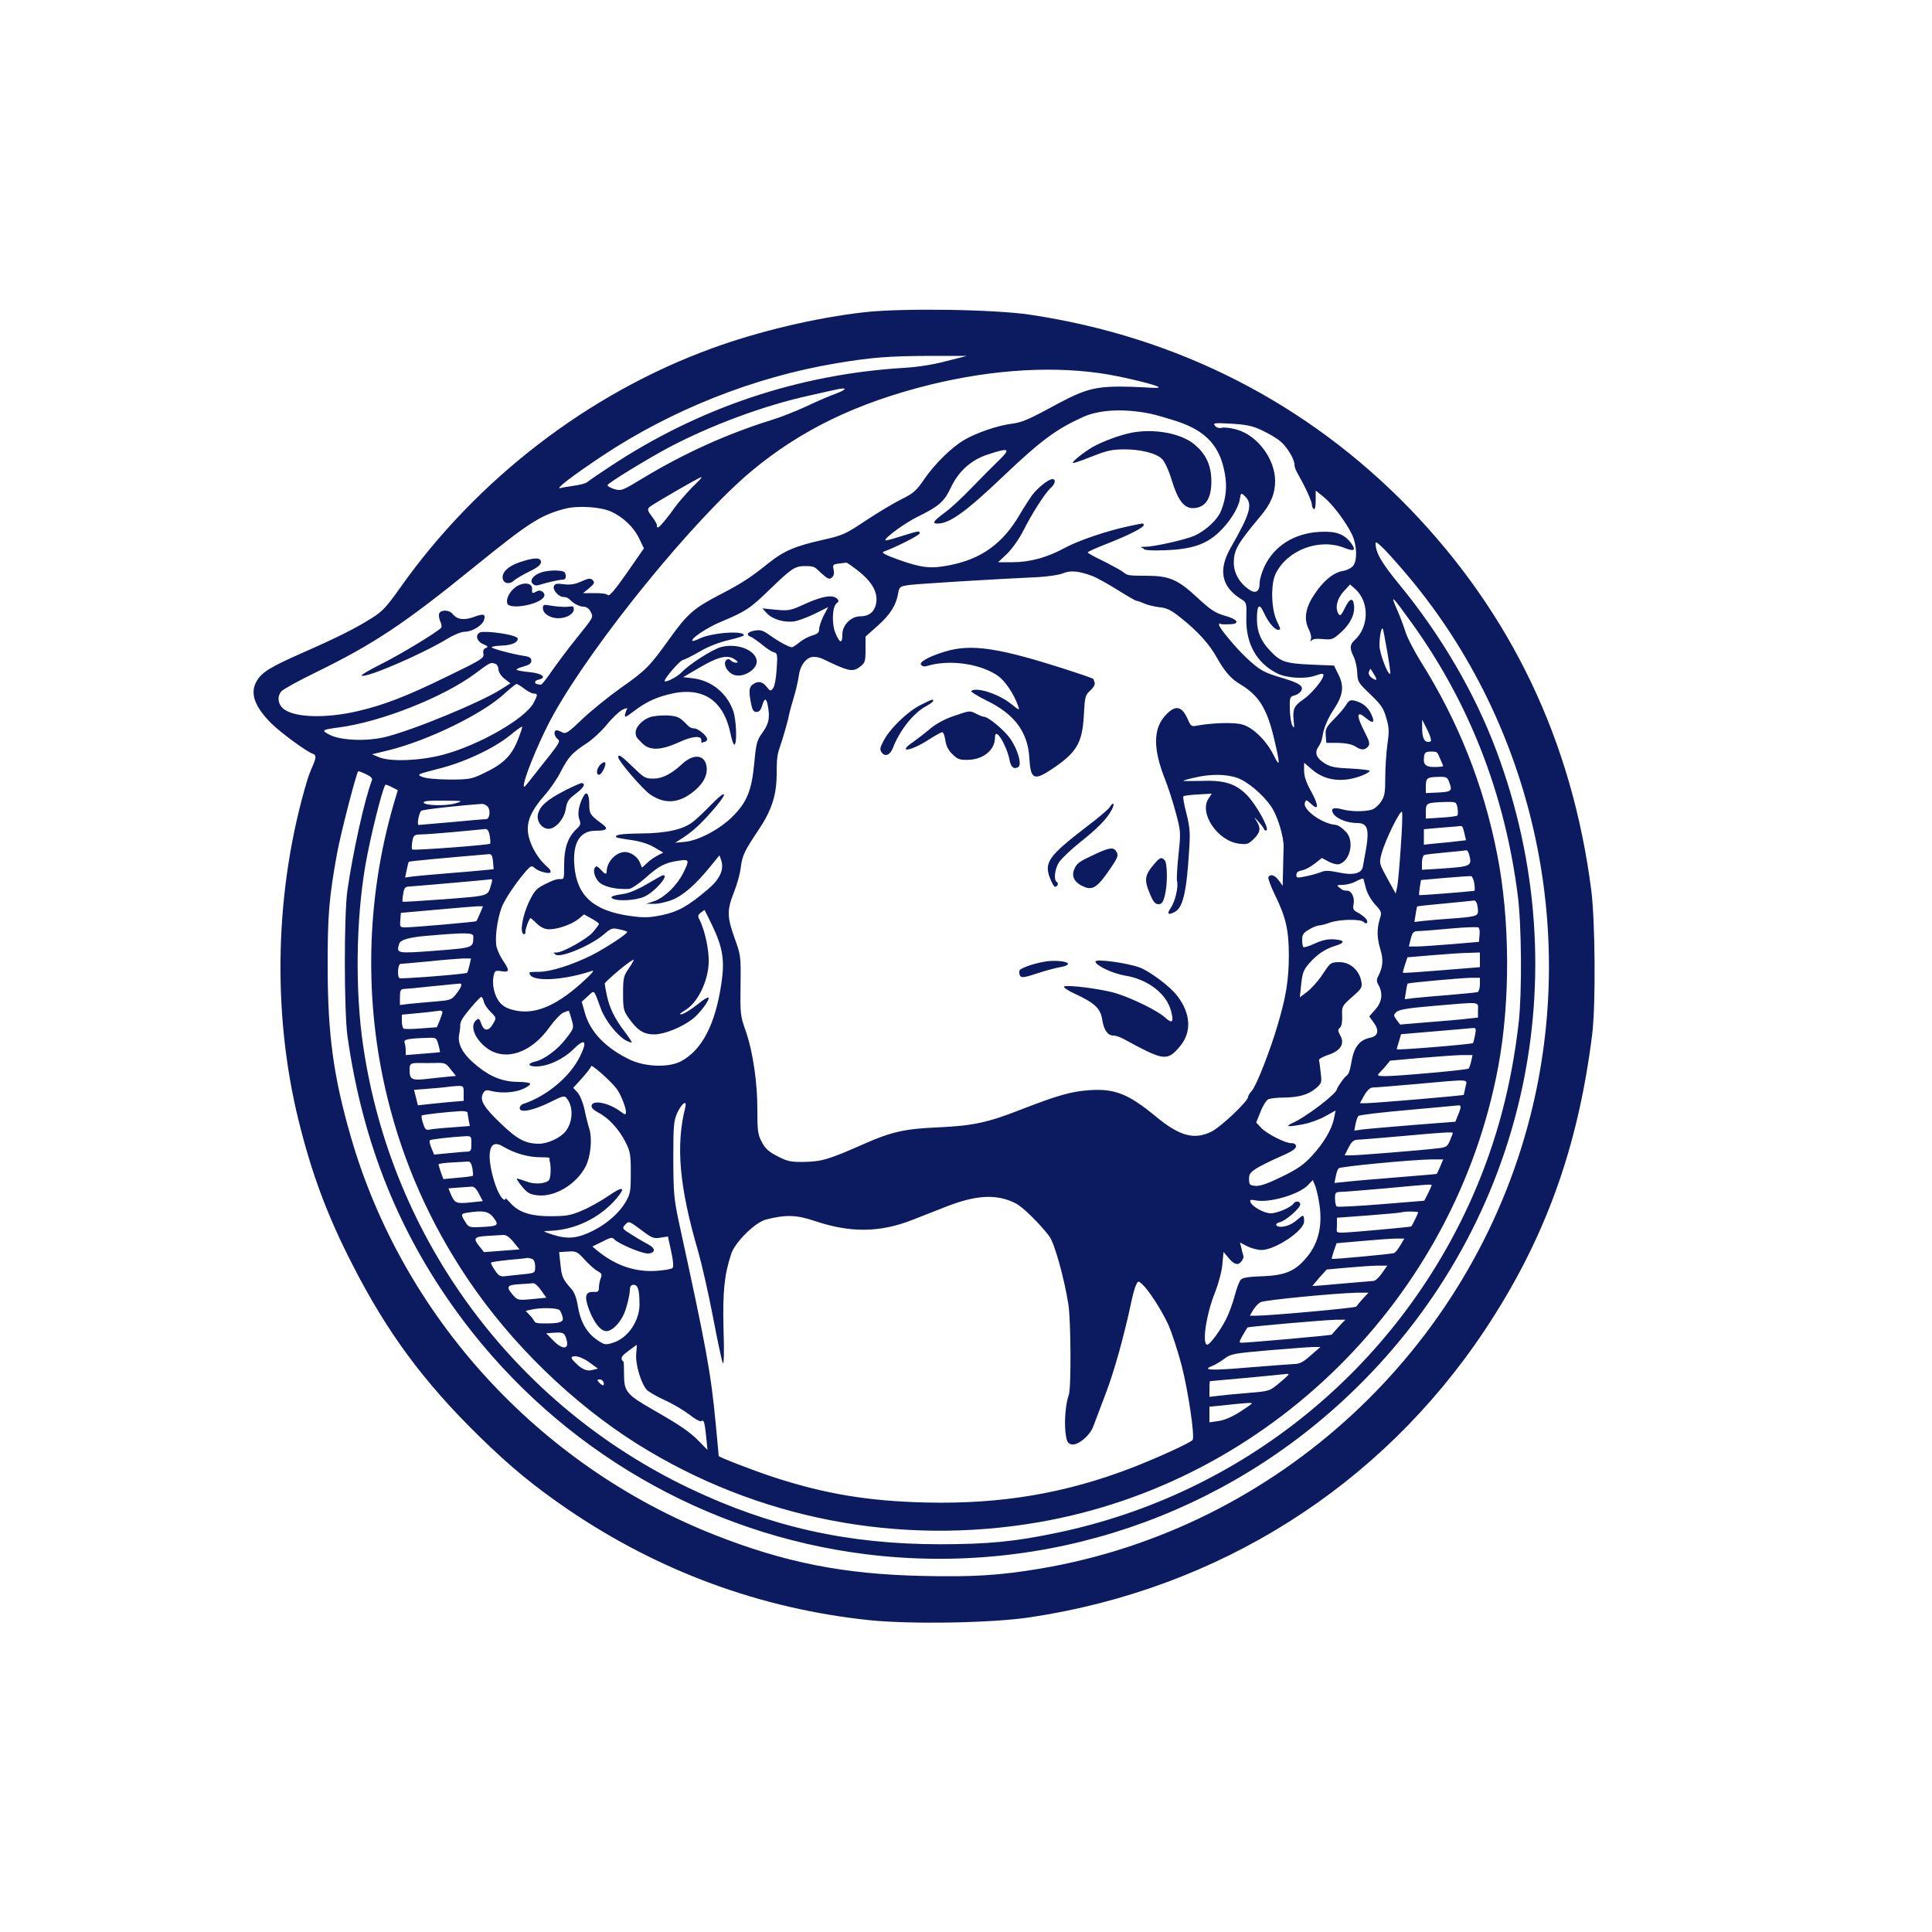 <?xml version="1.0" encoding="UTF-8"?>
<svg id="Layer_1" xmlns="http://www.w3.org/2000/svg" version="1.1" viewBox="0 0 1000 1000">
  <!-- Generator: Adobe Illustrator 29.2.1, SVG Export Plug-In . SVG Version: 2.1.0 Build 116)  -->
  <defs>
    <style>
      .st0 {
        fill: #0c1b60;
      }
    </style>
  </defs>
  <path class="st0" d="M447.5,161.6c-25,2.8-55,9.9-79,18.7-63.8,23.2-121.7,67.7-161.5,124.1-6.8,9.6-9.2,12.2-14.4,15.4-8.1,5.2-17.9,10.1-35.6,17.9-16.8,7.4-21.3,10.1-24,14.6-3.8,6.2-1.5,13.2,7.5,22.2,4.9,4.8,18.2,14.6,21.5,15.7s-.6,5.8-2.9,13.4c-16.8,55.9-18.5,119.6-4.6,176.2,6.8,27.6,14.9,49.4,27.9,74.7,18,35.3,37,60.9,65.7,89,16.4,16,28.2,25.7,45.9,37.8,47,32,99.7,51.4,156,57.3,21.3,2.2,63.5,1.5,83.2-1.5,97.4-14.6,181.4-67.6,235.3-148.6,31-46.6,48.2-93.9,55.6-153,1.9-15,1.6-59-.5-75-10-77.2-41.4-142.9-94.2-197.5-52.7-54.3-119.9-88.7-196.2-100.1-18.4-2.8-66.2-3.5-85.7-1.3ZM489.9,186.9c-6.7,1.8-14.9,3.1-22,3.5-54.5,3.3-106.1,20.6-151.9,50.9-5.8,3.8-11.2,7.5-12,8.2s-3.9,1.5-6.8,1.9-6,.9-7,1.2c-3.6,1.1,5.9-6.2,21.5-16.6,35.8-23.8,78.5-40.8,120.8-47.9,18.3-3.1,27.3-3.8,48.5-3.9h19.5l-10.6,2.7ZM574,193.9c10.1,1.8,24.6,5.4,25.6,6.4s-6.1.1-13.9-.1c-17.7-.5-23,.7-37.7,8.5-16,8.7-19,10-24.9,10.7-6.8.9-17.9,4.7-24,8.3-6.5,3.8-15.3,12.4-20.7,20.3-4,5.9-5.5,7.3-11.8,10.4-3.9,1.9-12.2,6.9-18.4,11-10.8,7.2-11.9,7.7-23,10.2-13.8,3.1-19.6,5.6-27.7,12.1-8.8,7.1-13.8,10.4-25.3,16.3-13.2,6.9-16.5,9.8-25.8,22.8-10.2,14.2-12,16.1-25.4,25.5-6.3,4.5-15.2,11.7-19.7,16-7.1,6.8-8.4,7.7-10.2,6.8-1.1-.6-2.4-1.1-3-1.1-1.7,0-1.3,3.1.5,4.5,1.4,1,1,1.9-3.4,7.6-2.8,3.5-7.2,9.1-9.8,12.4-4.4,5.6-4.6,5.8-4.1,2.8,1.1-5.8,9.4-25.3,15.3-35.7,20.9-37.4,72.7-101,102.4-125.8,25.6-21.3,54.5-35.3,92.5-44.7,33.1-8.1,65.3-9.9,92.5-5.2ZM433,203.6c-3.6,1.3-10.8,4.4-16,6.9-5.2,2.4-13.3,5.6-18,7-22.5,7-44.8,17.1-65.4,29.5-11.7,7.1-11.9,7.2-15.8,6.1-2.1-.7-3.6-1.6-3.3-2.1.9-1.4,20.3-13.3,31.5-19.3,21.7-11.5,49.6-21.9,73.1-27,6.2-1.4,12.3-2.8,13.4-3,6-1.4,6.3-.3.5,1.9ZM595.3,214.1c2.9.6,9.4,2.5,14.6,4.2,14.6,5,21.7,12.9,24.1,27,1.2,6.6.6,12.4-1.9,18.9-1.8,4.7-7.9,10.4-13.9,13.1-4.5,2-20.8,5.7-25.4,5.7s-.8.5-.8,1.1,3.4,1,11.3.7c13.4-.5,20.8-3,27.3-9,5.5-5,10.3-12.6,11.1-17.2.5-3.5.7-3.6,2.4-2,4.5,4.1,3.4,8.6-7.1,26.9-6.6,11.6-4.8,20.2,5.4,26.6,2.8,1.7,2.9,1.9,2.7,9.6-.4,13.3,5.3,23.5,15.9,28.8,4.8,2.5,14.5,3.1,19.8,1.2,3.4-1.2,4.2-1.2,4.2-.2,0,2.2-6.3,9.8-10.5,12.6-4.7,3.2-5.5,5-4.9,10.9.4,3.7.3,4.2-.6,2.7-.7-1.1-1.3-4.9-1.4-8.5-.1-6.2,0-6.6,2.3-7.2,1.3-.3,2.9-1.3,3.5-2.3,1.6-2.5-.7-4.1-9.4-6.7-9.8-2.9-11.7-3.9-18.4-10.1-5.3-4.8-14.6-15.9-14.6-17.4s.6-.5,1.3-.4c.6.1,2.7.1,4.5,0,5.3-.2,3.8-2.6-2.8-4.4-5.1-1.5-7.3-2.9-14.6-9.7-10-9.2-14.2-11-26.5-11s-8.4-.4-14.1-3.5c-3.4-1.9-8.4-4.5-11-5.7-2.6-1.3-4.8-2.6-4.8-2.9s4.4-2.3,9.8-4.4c11-4.3,19.2-8.4,19.2-9.7s-.3-1-8.4.7c-10.7,2.3-25.5,7.3-32.3,11-9.1,5-18.2,7.5-27.1,7.5h-7.6l4.7-4.4c2.6-2.6,6.2-7.6,8.3-11.8,4.5-8.9,11.3-19.6,14.2-22.2,2.4-2.1,2.9-4.6.9-4.6s-7.5,4.4-10.4,8.2c-1.3,1.8-4.3,6.4-6.6,10.3-8.7,14.9-19.8,22.9-36.4,26.1-9.6,1.9-14.5,1.3-26.5-3-7.2-2.6-8.8-3.6-7.3-4.1,6.3-2.3,18.5-8.5,18.5-9.4,0-1.5-.4-1.4-9.4,1.4-4.3,1.4-8.1,2.4-8.3,2.2-.9-1,10-9,16.8-12.3,10.8-5.3,13.6-7.7,17-14.9,4-8.6,10.6-14.5,19.3-17.3,11-3.6,12-3.1,5.6,3.1-3,2.9-9.3,9.2-14,14.1s-10.8,10.6-13.7,12.7c-6.3,4.7-7.1,5.9-4,5.9,6.2,0,14.6-6,34.2-24.7,19.5-18.5,27.2-24.2,41.4-30.6,8.4-3.7,21-4.3,34.4-1.6ZM653.3,222.8c3.4,1.6,7.7,4.1,9.5,5.7,3.3,2.7,7.2,9.2,7.2,11.8s2,5.2,4.5,10,4.5,9.6,4.5,10.7.5,2.2,1,2.5c.6.4,1-1.3,1-4.5v-5.1l4.1,3.3c4.7,3.8,11.9,13.4,14.9,19.9,2.3,5.2,2.6,12.6.5,15.6-.9,1.2-3.1,2.4-5.3,2.8-5.1.8-10.6,5.4-15.3,12.8-4.4,6.8-5.1,12.5-2.3,17.8.8,1.7,1.3,3.8.9,4.7-.4,1.3-.3,1.4.5.6s3.1-.9,5.9-.6c4.6.4,5.1.2,9.5-3.8,4.7-4.3,7.1-9.5,6.4-14-.5-3.9-2.3-3.3-4.7,1.7-1.7,3.6-2.5,4.3-3.2,3.2-2-3.1-1-7.8,2.5-11.7l3.4-3.7,2.8,2.5c7.3,6.7,7,19.6-.5,26.4-2.5,2.3-2.6,4.2-.4,8.6.9,1.9,1.7,5.5,1.8,8.2.2,4.7.5,5.2,6.8,11.2,5.5,5.3,6.8,7.1,8.2,12.1,1.5,5,1.6,7,.6,13.9-.6,4.5-1.1,12.2-1.1,17.2,0,7.8-.3,9.6-2.3,12.5-1.2,1.8-3.3,3.6-4.7,4-3.9,1.1-11.1,1-15.3-.2-4.5-1.2-6.1-.5-4.7,2,1.4,2.7,7.2,5.1,12.3,5.1s6.8,2.2,4.6,14.4c-.6,3.4-1.3,7.1-1.5,8.2-.6,3.5-4.9,4.6-12.4,3-4.7-1-7.2-1.1-9-.3-1.4.6-4.9,1.6-7.7,2.2-4.8,1-5.3,1-5.3-.6s1.1-2,2.9-2.4c1.7-.3,4.6-1.9,6.6-3.5l3.7-2.9,3.4,1.8c1.9,1.1,4.4,1.7,5.5,1.4,5.8-1.6,8.1-12.2,3.5-16.8s-5-3.1-8.2-4.1c-6.9-2-14.1-8-13-10.9.6-1.7.8-1.6,3.1.5,4.1,3.9,4.2,1.2.3-6.1-2.7-4.7-3.8-8.1-3.8-10.9v-4.2l4.1,3.5c6.8,5.9,16.1,7,26.2,3,2-.8,3.7-1.9,3.7-2.3s-4.4-.9-9.8-1.2c-7.9-.3-10.4-.8-13.4-2.6-4.4-2.7-5.5-5.5-3.5-8.5s2-4.6,2.6-7.6c.7-3.1,2.8-7.9,5-11.2,5.3-7.9,6-12.5,2.9-18.7l-2.3-4.7-12-.5c-13.2-.6-15.8-1.5-21.1-7.2-4.7-4.9-6.7-9.6-6.8-15.8-.1-7.9,1.2-9.2,3.6-3.8,2.2,4.8,5.5,8.8,7.4,8.8s.7-1.3-.8-4.8c-2.9-6.3-3.1-19-.5-24.3,6.1-12.3,22.6-18.5,35.6-13.3,5.1,2,6.1,1.3,3.5-2.4-3.6-4.8-7.9-6.4-16.4-5.9-13.1.7-23.6,7.3-28.6,18.1-1.3,2.8-2.4,6.5-2.4,8.2,0,4.9-2.2,6-6,3.2-4.7-3.4-7.4-8.4-7.4-13.7.1-6.5,1.9-9.7,13.8-23.9,5.4-6.4,7.6-11.7,7.6-18.2,0-11.3-9-23.5-19.7-26.6-3-.9-6.5-1.3-7.8-1-1.4.4-2.8,0-3.6-1-1.2-1.5-.5-1.6,8.4-1.1,8,.5,11,1.1,16,3.5ZM357.8,252.7c-3,3.2-6.9,7.6-8.5,9.9-3.7,5.3-8,10.4-8.7,10.4s-.6-.5-.6-1.2-1.2-2.7-2.6-4.5c-2.2-2.9-2.4-3.7-1.3-4.8,1.5-1.4,25.9-15.5,26.8-15.5s-2,2.6-5.1,5.7ZM316.3,264.8c6.2,2.8,11.9,8.2,14.6,14.1l2.4,4.9-8.8,12.7c-6.1,8.7-9.1,12.3-9.9,11.5s-3.6-1-6.9-1h-5.9l3.2-2.6c2.7-2.3,2.9-2.9,1.8-4.1-1.2-1.1-2.1-1.1-6,.7-3.4,1.5-5.7,1.8-9,1.4-3.6-.5-4.6-.3-5.1,1-.8,1.9,2.5,5.6,4.9,5.6s2.9,1.1,4.6,2.5c1.6,1.4,4.2,2.5,5.6,2.5s3.1.8,3.9,2.6c1.5,3.1,1.8,2.4-7.8,14.4-4.2,5.2-9.7,12.6-12.4,16.5-2.6,3.8-5.1,7-5.6,6.9-2.5-.3-2.9-.5-2.9-1.3s.9-1.1,2.1-1.4c4.1-1.1,1.3-3.2-4.9-3.8-3.4-.3-6.5-.9-6.8-1.2s1.2-1.1,3.5-1.7c3-.8,4.1-1.6,4.1-3s-.9-2.1-3.7-2.5c-6-.9-16.3-3.7-16.8-4.4-.2-.4,1.8-.8,4.5-.9,5.4-.1,9-1.5,9-3.6s-16.7-4.3-19.4-3.3c-2.8,1.1-1.9,4.7,1.5,6.1,2.5,1.1,2.8,1.4,1.4,2-1.2.4-1.6,1.4-1.3,3,.5,2.2-.9,3.1-19.1,11.9-20.6,10.1-32.4,14.6-45.6,17.7-16.5,3.9-32.6,3.5-38.5-.9-3.1-2.3-3.8-6.6-1.3-9.3.9-1.1,9-5.5,17.8-9.8,30.2-14.8,45.7-25.1,82.5-55,27.8-22.5,33.8-26.4,46.5-29.7,6.7-1.7,18.2-1,23.8,1.5ZM729.6,299.1c63.7,76.5,87.2,181.2,62.5,278.5-30.7,120.9-131,213.6-253.6,234.3-20.9,3.5-34.4,4.4-61,3.8-40.9-.9-71.3-6.9-108-21.4-90.9-36-161.2-113-188-206.2-8.9-30.9-11.8-52.4-11.9-86.6-.1-27.3.7-37,4.9-60,2-10.8,9.9-41.2,10.9-42.3.2-.1,2,.5,4,1.5,2.6,1.2,3.5,2.2,3.1,3.2-3.7,9.4-10,37.9-12.7,57.1-1.8,12.7-1.7,62.1,0,75,7.9,56.2,27.3,104,59.8,147.3,50.5,67.2,125.9,110.9,208.8,121.2,93.1,11.5,186-19.9,253.4-85.9,88.1-86.1,116.2-214,72.7-330.1-11.2-29.9-28.6-59.7-50.4-86.2-9.2-11.2-12.2-16.5-12.1-21.3.1-1.7,6.9,5.4,17.6,18.1ZM444,295.3c7.1,5.6,10.2,10.8,9.6,16.2-.6,4.9-3.5,7.5-8.3,7.5s-9.3,4.5-9.3,9.4-1.3,4.6-3.4-.3c-2.2-4.7-1.9-14,.4-15.8,1.2-.9,1.3-1.4.3-2.4-2.2-2.2-7.5-1.4-16.2,2.5-8,3.7-8.8,3.8-15.5,3.2l-7-.7,2.4,2.6c2.9,3.1,9.1,4.9,14.3,4.1,2.1-.4,6.9-2.2,10.6-4l6.8-3.4-2.4,4.5c-1.3,2.6-2.3,5.7-2.3,6.9,0,1.8-.8,2.5-3.5,3.3-1.9.5-4.9,2.1-6.6,3.5s-3.5,2.6-4,2.6c-1.5,0-6.9-2.9-11.6-6.3-3.5-2.5-4.8-2.8-7.7-2.3-3.9.7-4.7,2.3-1.8,3.3.9.4,3.5,2.2,5.7,4,2.2,1.9,4.9,3.6,6,3.9,1.9.5,2,1.1,1.5,8.8-.3,4.8-1.1,9-1.9,9.9-1.2,1.5-1.5,1.5-3.3-.8-2.1-2.8-4.5-3.2-7.2-1.2-1.9,1.4-2.1,3.4-.9,9.7.7,3.5,1.3,4.5,2.8,4.5s2.3-1,3-3.3c1.2-4,2.1-4.1,2.9-.1,1.2,6.3.6,9.4-2.6,13.9-3,4.1-3.4,5.4-4.4,16-1.3,14.2-3.9,20.4-11.3,27.7-6.5,6.5-17.3,12.2-24.3,13l-5.3.5,4.5-2.9c5.2-3.5,9.6-7.6,16.4-15.6,6.9-8.2,5.2-9-2.4-1.1-3.6,3.7-7.8,7.7-9.5,8.9-5,3.9-13.8,5.8-26.7,5.9-10.3.1-14.1.7-12.7,2,.2.2,3.7.9,7.7,1.4,4.7.7,8.9,2,11.9,3.8l4.6,2.7-2.9,1.5c-1.6.8-4.1,2.5-5.5,3.9l-2.6,2.4-1.2-2.9c-1.2-2.8-4.7-5.2-7.6-5.2-4.7,0-9.5,5.1-9.5,10.2q-.1,2.2-2.6-.6c-2.1-2.3-2.8-2.6-3.5-1.5-1,1.7-.2,4.7,1.8,7.1,2.4,2.7,8.8,4.3,15.9,3.9,1.2-.1,5-2.6,8.5-5.7,6.9-6.2,10.1-7.9,17.2-8.9,5.6-.9,5.7-.4,2.2,6.6-3.3,6.4-9.5,12.4-14.8,14.3l-4.2,1.4h3.7c2.1.2,6.3-.8,9.4-1.9,6-2.3,12.7-8.2,20.8-18.3l4-4.9.9,2.6c1.6,4.8-.7,9.8-7,15.1-10.4,8.8-15.4,11.5-23.8,13.3-6.6,1.3-9.1,1.4-16.4.4-18.9-2.7-27.5-10.4-28.8-25.9-1-11.8,2.8-18.2,10.8-18.2s6-1.8,2.8-4.1c-5.5-4.1-5.9-4.8-5.9-9.8s-1.4-7.3-3.3-3.4c-2.2,4.3-2.9,8.7-1.8,11.5.8,2.2.6,3-1.5,4.9-4.4,4.1-6.4,9.8-6.4,18.2s-.1,7.7-2.3,7.7-4.6,1.2-7.5,2.6c-4.6,2.3-5.5,3.3-8.4,9.2-3.3,7.1-4.8,15.5-2.9,16.6.7.5,1.1-.1,1.1-1.4s1.4-5.4,2.5-6.8c.1-.2,1.6,1.1,3.3,2.8s4,3,6.4,3c4.6,0,11.6-2.5,15.2-5.3l2.9-2.4,3.8,2.1c2.2,1.2,3.9,2.4,3.9,2.8s-1.5,2.4-3.2,4.4c-3,3.4-15.5,10.4-18.6,10.4s-1.1.4-.8.9c1.6,2.5,18.1-4.2,25.2-10.3,3.7-3.2,4.4-3.4,7.8-2.6,2.1.4,4,1,4.2,1.3.7.7-10.7,8.2-18.3,12.1-10.3,5.1-21.3,8.6-27.3,8.6s-5,.4-4.8,1.2c1.4,4.1,17.4,3.3,32.3-1.7,1.2-.4,0,1.2-2.8,3.8-14.3,13.6-25.9,18.9-36.5,16.8-4.1-.8-6.4-1.9-8.3-4-2.9-3.2-4.4-9.4-3.4-14,.6-2.7.9-2.9,4.1-2.4,4.1.7,4.3-.3.9-5.3-1.4-2-2.9-5.2-3.4-7-1.1-4,.1-13.8,2.4-20.3,1.4-4.2,7.8-13.6,13-19.5,2.4-2.6,2.7-2.7,4.4-1.2,2,1.8,8.1,3.3,8.1,1.9s-1.4-2.2-3-3.8c-4.4-4.2-8.1-11.2-8.7-16.6-.7-6,1.8-11.5,8.6-19.3,2.9-3.2,6.7-8.8,8.5-12.5,3.8-7.3,5.9-9.6,13.3-14.4,2.8-1.8,7.4-6,10.2-9.4,2.8-3.5,6.5-7,8.2-7.9,1.7-.8,2.8-1.1,2.5-.5-.4.6-.9,2-1.1,3-.3,1.6.4,1.4,4.2-1.5,6.1-4.7,11-7.1,18-8.9,17.5-4.6,28.7,2.4,32.4,20.2.7,3.4,1.6,6,2.1,5.7,1.4-.9.9-12.9-.7-17.5-3.3-9.2-11.2-15.6-20.7-16.8l-5.2-.6,8.9-5.2c9.6-5.6,14.4-6.6,18.1-3.8,1.5,1.1,1.6,1.4.4,1.5-.9,0-2.1-.5-2.8-1.2s-1.5-.9-2.3-.1c-1.6,1.6-.2,5.1,2.7,7,5,3.3,14.6-2.4,12.9-7.6-1.6-5.2-10.6-8.2-18.2-6.2-4.6,1.2-16.4,8.8-20.4,13-2.3,2.5-8.9,5.8-8.9,4.5s7.7-10.4,9.5-10.8c1.2-.3,5.3-2.4,9.1-4.6,4.3-2.5,9.8-4.6,14.6-5.7,4.3-1,7.8-2.1,7.8-2.5,0-2.6-17.2-1.3-23.3,1.9-1.6.8-3.1,1.2-3.3,1-1.1-1.1,7.6-6.9,14.6-9.8,12.9-5.4,15.2-6.9,25-16.4,11.8-11.4,13.4-12.5,18.7-12.5s5,.6,8.3,3.6c3.4,3.1,4.3,3.4,5.5,2.4,1.1-.9,1.4-2.2,1-4.1-.6-2.5-.4-2.8,2.7-3.2,1.8-.2,3.5-.4,3.8-.5s3,1.8,6,4.1ZM565.3,298.1c2.6,1,8.6,4.4,13.4,7.4s9.1,5.5,9.6,5.5,2.3.6,4,1.4c1.8.8,5.3,1.6,7.9,1.9,3.8.4,5.9,1.4,11,5.5,8.7,6.9,14.8,13.6,18.7,20.7,4,7.1,7.3,10.9,12.1,13.7,9.6,5.8,13.8,12.5,17.5,28.3,3.2,13.4,3.1,15.2-.2,8.5-3.8-7.7-10.8-14.5-16.3-16-4.3-1.2-14.9-.9-23,.5-3.4.7-3.6.5-5.3-3.4-3.2-7.1-6.7-7.4-12.1-1.1-5.8,6.9-5.6,17.2.4,32.3,1.6,4.1,4.2,12,5.6,17.4,2.6,9.6,2.6,10.1,1.4,21.5-.7,6.4-1,12.5-.8,13.6.9,3.2-1,11-3.3,14.3-2.1,3-1.3,3.7,2.2,1.9,4.2-2.3,6.1-10.3,7.4-32,.6-8.9.4-11.7-1.4-18.9-1.2-4.6-1.9-8.6-1.6-8.9.3-.4,3.8-.8,7.7-1l7-.4-1.7,2.6c-5,7.6,4.9,22.1,16,23.3,3.9.5,4.7.2,7.5-2.5,3.4-3.4,3.7-5.6,1.4-9.2-1.5-2.4-1.4-2.3.9.2,1.4,1.5,2.7,3.3,3,4,.2.7.8.9,1.3.5,1.3-1.3-5.6-13.5-10.3-18.3-5.9-5.9-11.8-7.7-23.8-7.2-5.1.1-9.2.1-9-.1s3-1,6.2-1.7c7.7-1.8,15.9-1.8,21.6.2,5.3,1.8,13.4,8.6,17.6,14.8,3.4,4.9,6.6,15.6,6.5,21.1-.1,2.2-.2,7.6-.3,12l-.2,8-2-2.8c-2.1-2.8-4.3-3.5-5.4-1.7-.3.5,1.2,4.7,3.4,9.2,5.7,11.6,7.2,18.3,7.2,31.3s-1.6,21.9-5.7,35.7c-3.8,13.2-11.2,32-13.4,34.3-1.1,1.2-2,2.7-2,3.3,0,2.2-14.4,15.8-19.1,18-8.9,4.3-16.3,2.2-28.4-7.7-14.5-12-21.6-14.8-35-13.8-9.2.7-16,2.6-35.3,10.1-16.8,6.6-24.8,8.3-42.2,9.1-17.5.7-24.6,2.3-38.8,8.6-18.1,8-21.8,9.1-30.8,9.3-7.1.1-8.7-.2-13.9-2.9-4.6-2.3-6.4-4-8.2-7.4-2.1-4-2.3-5.7-2.3-17.6s-2-28.5-6.1-40.1c-2.7-7.6-2.8-8.8-2.6-23.5.2-15.1.1-15.6-3.1-24.4-3.9-11-4-14.3-.3-23.7,1.6-4,3.2-9.7,3.5-12.7.8-6.3,1.9-8.6,9.2-19.5,6.8-10.1,9.4-18.1,9.4-29.1s.7-10.5,2.9-17.6c1.6-5.2,3.2-11,3.5-12.9.4-1.9,1.6-6.2,2.6-9.5s2.1-8.2,2.5-10.9c.7-5.4,4-9.6,7.6-9.6s5.6,1.6,9.9,3.5c9,4.1,10.8,4.2,14.4,1.4,2.3-1.8,2.6-2.7,2.6-8.7v-6.7l6.4-5.7c6.5-5.8,9.5-10.7,10.5-16.8.6-3.3.9-3.5,5.6-4.2,4.5-.6,43.1-3,67-4.1,5-.3,10.6-1.1,12.5-1.9,4-1.7,8.3-1.3,15.3,1.3ZM730.4,322c30,41.5,48.5,88.8,55.2,141.5,2,15.6,2.2,50.2.5,65.5-3.7,32.6-11.4,61.7-23.8,90-39.4,89.5-119.3,154.3-214.9,174.3-21.7,4.6-36.1,6-60.9,6-47.4,0-87.5-8.9-129.5-28.9-91-43.4-154.3-129.1-169-228.9-4.2-28.3-3.8-64.9,1.1-93.5,2.5-14.5,8.8-39.9,10.4-41.8.2-.2,1.7.4,3.3,1.2l3.1,1.6-2,6.7c-14.5,49.6-15.6,102.9-3.3,152.8,8.2,33.4,22,64.5,41.5,93.5,22.4,33.4,54.3,64.4,87.9,85.5,61.6,38.6,135.3,52.9,207.6,40.4,119.4-20.6,215.6-116,237.9-235.9,6.3-33.8,6.1-76.2-.6-110-7-35.7-20.1-68.7-39.6-99.7-3.5-5.7-7.1-12.6-7.9-15.5-.9-2.8-2.7-7.6-4-10.6-4-9-3.3-8.5,7,5.8ZM718,337.1c1.1,6.2,1.8,11.4,1.6,11.6-1.1,1.2-5.6-10.6-5.6-14.6s.9-9.5,1.7-8.8c.2.3,1.2,5.5,2.3,11.8ZM256.4,343.6c.9.3,1.6,1.7,1.6,2.9s1.2,3.3,3.1,4.8l3.1,2.4-4.9,3.1c-10.5,6.7-45.6,21.2-60,24.7-9.5,2.3-23.1,1.8-28.7-1.2-4.5-2.3-4.1-2.6,4.9-3.8,21.6-2.8,54.2-15.7,70.5-27.9,7.9-5.9,8-5.9,10.4-5ZM711.3,349.2c1.9,3,1.3,3.5-1.6,1.4-1-.8-1.5-2-1.1-3,.4-.9.7-1.6.8-1.4s1,1.5,1.9,3ZM271.4,356.5c1.8,1.4,4,2.5,4.9,2.5,2.1,0,2.1.6-.1,4.8-4.4,8.2-28.1,21.8-46.7,26.8-11.9,3.2-27.7,3.8-33.4,1.3l-3.5-1.5,8.7-2.1c20.2-5,48.5-18.8,59.5-29,3.1-2.8,6.1-5.2,6.5-5.3.5,0,2.3,1.1,4.1,2.5ZM740.4,381.7c.6,1.9.3,2.3-1.2,2.3-2.2,0-3.2-2.6-3.1-8v-3.5l1.8,3.5c1,1.9,2.2,4.5,2.5,5.7ZM267.9,383.3c-3.4,8.3-7.7,12.4-18.5,17.4-5.3,2.5-6.9,2.8-16.9,2.8-6.8-.1-12.2-.6-14-1.4-2.9-1.2-2.7-1.3,8.5-4.2,13.3-3.3,28.6-10.5,37-17.3,3-2.5,5.8-4.5,6.2-4.5.4-.1-.7,3.2-2.3,7.2ZM745.3,392.5c.9,2,1.7,3.8,1.7,4,0,.3-2.2.5-5,.5q-5,0-5-3.3c0-4.1.5-4.7,4-4.7s3,.8,4.3,3.5ZM750,404.6c1.9,4.8,1.4,5.2-5.5,5.6l-6.5.3v-3.7c0-4.1.7-4.6,6.8-4.7,3.7-.1,4.4.2,5.2,2.5ZM235.8,415.8c-5,1.5-16,1.2-16.5-.4-.3-.8,2.9-1.1,10.2-1,10.3.1,10.5.1,6.3,1.4ZM754.4,418.2c.3,1.7.3,3.5-.1,3.9-.5.4-4.3.9-8.5,1.1l-7.8.5v-3.8c0-4.3.6-4.5,10.1-4.8,5.6-.1,5.7-.1,6.3,3.1ZM252.7,417.9c1.3,2.1.6,6.1-1.1,6.1s-8.5.7-17.6,1.5-16.9,1.5-17.3,1.5c-1,0,.1-6.1,1.3-7.3.6-.7,19.7-2.8,31.5-3.6,1.1,0,2.5.7,3.2,1.8ZM725,438.9c-.6,9.1-1.4,18.2-1.8,20.1l-.8,3.5-4.3-7.8c-4.2-7.7-4.3-7.9-3.1-12.5,1.7-6.9,10.2-24.1,10.7-21.8.3,1,0,9.3-.7,18.5ZM758,431.4l.8,3.5-4.2.5c-2.2.3-7.1.8-10.8,1.1l-6.8.7v-8l7.8-.7c4.2-.3,8.6-.7,9.7-.8,2.6-.4,2.5-.4,3.5,3.7ZM253.5,432.6c.3,2,.4,3.8.2,4.1-.8.7-39.7,3.6-40.3,3-.4-.3-.3-2.2,0-4.2.6-3.2,1-3.5,4.4-3.6,2,0,10-.6,17.7-1.3s14.7-1.4,15.6-1.5c1.2-.1,1.9,1,2.4,3.5ZM760.4,442.2c1.6,6.1,1.3,6.3-14.6,7.4l-9.8.6v-3.6c0-2,.6-3.9,1.3-4.1.6-.2,5.7-.8,11.2-1.3s10.3-1,10.6-1.1c.4,0,.9.9,1.3,2.1ZM255.2,446l.3,3.9-5,.5c-2.7.3-11.1,1-18.5,1.6s-15.5,1.3-17.9,1.6l-4.4.6.8-3.9c.4-2.1.9-4,1.1-4.2.3-.4,17.1-1.9,41.5-4,1.3-.1,1.8.9,2.1,3.9ZM763.1,457.3c.3,2,.3,3.7,0,3.8-4.7.6-28.3,2.4-28.5,2.2s0-2,.3-4.1l.6-3.7,12.5-1.1c6.9-.6,12.9-1,13.5-.9.5.1,1.3,1.8,1.6,3.8ZM707,459.8c.6,2.4,2.7,6.1,4.7,8.3,3.5,3.8,3.6,4.1,2.4,7.8-1.5,5.1-1.4,9.6.4,15.6,1.6,5.1,1.3,9-1,13.5-1.1,2.1-1.1,3,.1,5,2.3,4.3,1.7,8.6-1.7,12.5l-3.2,3.6,2.2,3c3.1,4.1,2.5,7.2-1.6,8-5.6,1.1-8.5,4.8-9.8,12.6s-2.1,6.1-4.1,8.7c-1.9,2.5-3.4,4.9-3.4,5.3,0,2.3-16.3,14.7-23.1,17.6-4.1,1.9-2.2,2.1,5.7.6,3.2-.6,8.3-2.4,11.3-4.1l5.4-3-.8,3.9c-1,5.6-5.3,12.9-11.4,19.5-4.2,4.6-7.5,6.9-15.7,10.9-7.4,3.6-11.2,4.9-13.6,4.7-3-.3-3.3-.6-3.3-3.7s.9-4.3,12.5-9.8c1.4-.6,4.7-2.1,7.3-3.3,3.2-1.6,4.7-2.8,4.5-3.9-.2-.9-1.2-1.5-2.3-1.4-2.9.2-12.6-4.7-15.7-7.9l-2.6-2.8,2.3-5.7c1.2-3.1,3.1-6,4.1-6.4,1.1-.4,4.6-.8,7.9-.8,7.8-.1,12.7-1.5,16.6-4.8,3-2.6,3.1-2.9,2.5-8-.3-3-.7-5.9-.9-6.6-.1-.6,2.1-1.8,4.8-2.7,6.4-2.1,8.7-5.8,6.2-10.1-1.3-2.4-1.3-3-.2-3.9.9-.8,1.3-2.9,1.2-6.2-.2-4.9-.1-5.1,5.2-9.8,5-4.4,5.3-5,4.7-8.1-1.1-5.8-5.8-9.9-11.3-9.9s-5,1.1-9.6,7.6c-2,2.8-5.3,6.4-7.3,7.9l-3.6,2.7.7-6.8c.6-5.7,1.3-7.5,3.9-10.5,4.1-4.8,8.6-7.8,13.6-9.3,5.4-1.6,5.2-3-.5-3.4-3.2-.2-6.2.4-10,2.2-2.9,1.3-5.6,2.2-5.9,1.8-.3-.3-.6-2-.6-3.8,0-2.6.6-3.6,3.6-5.3,1.9-1.2,4.3-2.1,5.2-2.1s3.5-.7,5.7-1.5c4.9-1.7,15.7-1.9,17.3-.3s2.7.2,1.2-1.7c-.8-.9-2.6-2.3-4.1-3.1-2.4-1.2-2.8-1.9-2.3-4.3.7-3.5-1-7.1-3.4-7.1s-2.7-.7-3.8-1.5c-1.8-1.3-1.7-1.4,1.6-1.5,1.9,0,5.1-.8,7-1.9,1.9-1,3.6-1.6,3.7-1.2.1.3.7,2.5,1.3,4.9ZM254.4,457.2c-2.1,6.9-.2,6.3-23.9,8.2-12,.9-21.9,1.5-22.1,1.3s-.1-2,.3-4c.4-2.9,1-3.7,2.7-3.8,2.2-.1,41.4-3.5,42.9-3.8.5,0,.5.9.1,2.1ZM764.4,467.6c.3.9.6,2.6.6,3.9,0,2.7-1.1,3-14.5,4-4.4.3-10.3.8-13.2,1.1l-5.2.6.6-3.8c.3-2.2.7-4,.8-4.2.2-.2,6.8-.9,14.7-1.6,7.8-.8,14.6-1.4,14.9-1.5.4,0,1,.6,1.3,1.5ZM248.5,472.7c-.9,2-1.7,3.9-2,4.1-.4.4-31.3,3.1-36.3,3.2-3.2,0-3.3-.1-3-3.8l.3-3.7,18-1.6c9.9-.9,19.5-1.7,21.3-1.8h3.2c0-.1-1.5,3.6-1.5,3.6ZM368.5,478.7c5.6,11.6,6.7,18.4,4.9,30.2-3.1,21.2-10,34.6-20.9,40.4-6.2,3.3-18,3-26-.6-12.8-6-21.2-14.6-23.9-24.9l-1.5-5.3,3.2-2.9c3.5-3.3,2.9-3.9,6.7,6.5,2.3,6.2,8.6,14.1,13.1,16.5,1.6.8,2.9,1.2,2.9.9s-1.7-2.9-3.9-5.8c-5.1-6.8-7.6-12-9-18.5-.6-2.9-1.1-5.7-1.1-6.1s3.4-3.6,7.5-7,7.5-5.8,7.5-5.3-1.2,2.5-2.7,4.7c-2.5,3.6-2.8,4.8-2.8,12.7s.2,8.9,3,12.9c4.6,6.4,7.8,8.4,13.5,8.3,5.3-.2,13.9-3.7,19.4-7.9,3.7-2.8,9.2-10.2,8.3-11.1-.3-.4-2.5.9-4.9,2.9-4.3,3.4-8,5.7-9.4,5.7s1.1-1.3,3.4-2.9c5.8-4.3,10.5-14.2,11-23.3.4-6.6-2-17.6-4.9-23.1-.8-1.4-.6-2.2.8-3.3,1-.7,1.9-1.4,1.9-1.4.1,0,1.9,3.5,3.9,7.7ZM765.8,484.1l-.3,3.4-14,1.2c-7.7.6-15.9,1.2-18.1,1.2h-4.2c0,.1,1-3.9,1-3.9.9-3.6,1.4-4,4.2-4.1,1.7,0,9.2-.6,16.6-1.3s13.9-.9,14.3-.5c.5.3.7,2.2.5,4ZM245,484.7c-.1,6,.3,5.8-19.7,7.4-20.2,1.5-20.3,1.5-18.6-3.8q1-2.8,13.9-3.9c20.8-1.8,24.4-1.7,24.4.3ZM766,496.8v3.8l-19.7,1.6c-10.9.9-19.9,1.5-20.1,1.3s.3-2,1-4.1l1.3-3.9,13-1.1c7.2-.6,15.6-1.2,18.8-1.2l5.7-.2v3.8ZM243,499.6c-.5,1.9-1,3.7-1.2,3.9-.6.7-34.2,3.3-35,2.8-1.3-.7-.9-7.3.5-7.4.6,0,7.3-.6,14.7-1.3,7.4-.8,15.4-1.4,17.6-1.5h4.2c0-.1-.8,3.5-.8,3.5ZM766,509.5c0,2-.6,3.8-1.2,4-.7.2-7.4.9-14.8,1.5s-15.6,1.3-18.2,1.6l-4.7.6.6-3.9c.3-2.1.7-4,.9-4.2.4-.4,26.1-2.8,32.7-3h4.7c0-.1,0,3.4,0,3.4ZM238.6,510.6c-.3.9-1.6,2.8-2.9,4.4-2,2.5-3,2.8-10.7,3.4-4.7.4-10.6.9-13.2,1.2l-4.8.6v-4.1c0-3.2.4-4.1,1.8-4.2.9,0,7.6-.6,14.7-1.4,7.2-.7,13.6-1.3,14.4-1.4s1.1.5.7,1.5ZM250.4,518.4c.3,1.4,1.9,3.8,3.6,5.4,3,3,3,3.1,1.2,6.1-2.2,4-4.7,4-6.1,0-.9-2.7-1.3-3-2.6-1.9-3.5,2.9-.8,9.8,5.5,14.5,9.5,7,22.9,2.6,32.4-10.8,2.5-3.5,5.7-6.9,7.2-7.6,1.5-.6,2.7-1,2.8-.9.2.2.8,2.2,1.5,4.6,1.2,4.3,1.2,4.4-2.8,9.6-4.2,5.7-11.5,11.1-16.2,12.1-4,.9-3.7,2.5.6,2.5,6.1,0,14.2-3.8,19.5-9.1s7.4-4.7,3.3,3.7c-5.1,10.6-17.3,20.8-29.5,24.8-1,.3-1.8,1.3-1.8,2.2,0,2.6,7,1.2,15.7-3.1,7.1-3.5,7.5-3.6,8.8-1.8,3.4,4.4,3,12.1-.7,16.8-2.6,3.4-9.1,6.4-13.7,6.5-7,0-11.3-2.2-19.7-10.3-9.1-8.6-11.2-12.3-9.4-15.7,1-1.8,1.6-2,4.3-1.3,5.3,1.3,12,.9,16.5-1.1,2.3-1,3.9-2.3,3.6-2.7-.3-.5-2.9-.9-5.8-.9-7.9,0-14.4-2.4-21.3-8-7.7-6.1-10.7-11.5-9.6-16.8.4-2,.6-4.1.5-4.5s.3-1.8.9-3c1.4-2.6,9.1-11.6,10-11.7.4,0,1,1.1,1.3,2.4ZM765,522.9v3.8l-5.7.6c-3.2.4-12.3,1.2-20.2,1.8l-14.4,1.2-1.8-2.4c-1.7-2.3-1.7-2.5-.1-4.1,1.3-1.2,5.7-2,18.7-3.1,25.7-2.2,23.5-2.4,23.5,2.2ZM229,523.9c0,.5-.7,2.4-1.4,4.3l-1.5,3.5-8.2.6c-4.5.4-8.6.4-9,.1-.5-.3-.9-2-.9-3.9v-3.3l6.3-.6c5.4-.5,8.2-.8,13.5-1.5.6,0,1.2.3,1.2.8ZM763.5,535.7c-.4,2.1-.9,4-1.1,4.2-.6.6-39.4,3.8-39.4,3.2s.5-2,1.1-4.1l1.1-3.7,17.7-1.5c9.7-.8,18.4-1.6,19.5-1.7,1.6-.1,1.7.4,1.1,3.6ZM226.9,540.7c.6,2,.9,3.8.8,3.9s-4.1.4-8.9.8l-8.8.7v-2.5c0-1.3-.3-3.1-.6-4-.6-1.6,1.9-2.1,11.8-2.4,4.6-.2,4.7-.1,5.7,3.5ZM761.5,549.2c-.4,1.8-1,3.6-1.4,3.9-.6.7-36.6,3.9-42.9,3.9s-3.9-.6-.4-4.7l2.7-3.3,15.5-1.4c8.5-.7,18.1-1.4,21.3-1.5h5.9c0-.1-.7,3.1-.7,3.1ZM233.2,553.4l2.8,3.5-5.3.5c-2.8.3-7.8.8-11.1,1.2-6.5.6-7.6,0-7.6-4.8s1.2-3.3,13-3.6c5.2-.2,5.7,0,8.2,3.2ZM318.9,563.2c2.2,2.7,5.1,9.9,5.1,12.4s-1.6.3-4.8-1.6c-5.6-3.5-12.4-4.5-13-1.8-.2,1.1.9,2.3,3.5,3.7,5.2,2.6,10.6,8.5,14,15.1,2.5,5,2.8,6.5,2.8,16s-.2,10.9-2.7,15.2c-3.4,5.7-9.5,11.1-16.8,14.8-7.9,4-13.2,4.5-20.5,2.2-5.8-1.9-5.9-2-2.3-2.1,13.4-.4,26.4-6.7,35.1-17,4.8-5.8,3.1-6.3-4.4-1.1-3.8,2.6-10,6.1-13.7,7.6-5.8,2.5-8,2.9-16.7,2.9s-15.5-1.6-19.9-6.4-2.5-2.1-3.3-2.1c-3.4,0-8.9-17.9-7.7-24.9q1-6.2,6.9-2.6c5.9,3.5,12.9,5.5,19.4,5.5s4.1.5,4.5,1.6c.8,2,.8,7.8,0,9.8s-6.9,3.1-12,1.1c-2.5-.9-4.7-1.6-4.9-1.4s1.1,2.1,2.9,4.3c2.7,3.2,4.1,3.9,7.9,4.3,8.9,1,20.2-5.8,24.9-15.1,2.5-5,3.4-13.9,1.9-19.1-.7-2.2-1.9-6.9-2.6-10.4-.8-3.6-2.4-7.4-3.6-8.7l-2.2-2.3,4.7-5.2c2.5-2.8,4.6-5.6,4.6-6.1,0-1.2,10,7.6,12.9,11.4ZM758.5,562.7c-.4,2.1-.8,3.9-.9,4-.4.4-46.3,4.3-50.3,4.3h-3.4l2.2-4c1.5-2.6,3-4,4.3-4.1,1.2,0,11.3-.8,22.6-1.8,29.1-2.6,26.4-2.8,25.5,1.6ZM240,565.9v3.9l-7.2.6c-4,.4-9.4.9-11.9,1.2l-4.6.5-1-4-1-4,7.6-.6c4.2-.3,8.5-.7,9.6-.9s3.5-.4,5.3-.5c3.1-.1,3.2,0,3.2,3.8ZM354.7,573.2c-5,19.7-3.1,41.1,6.6,74.3,1.9,6.6,5.4,21.9,7.7,34s4.6,22.9,5.1,24c.6,1.2.8-5.4.4-17.3-.5-19.8.4-28.3,4-39.3,2.1-6.1,12.4-16.3,18.1-17.7,10.2-2.6,15.7-2.4,25.2.8,18.4,6.2,33.7,6,50.5-.6,4.8-1.9,12.7-5,17.6-6.9,15.6-6.1,26.2-6.6,35.9-1.6,3.7,1.9,12.5,10.6,17.4,17.1,2.6,3.6,7.6,21.3,9.8,35.2,1.3,8.3,1.5,43.5.2,46.8-1.6,4.2-2.4,13.7-1.7,19.5.6,4.7,1.1,5.6,3.1,6.1,3.2.8,9.8-4.7,11.4-9.6.7-1.9,3.5-9.3,6.2-16.4,4.5-11.7,9.6-30,13.4-47.9.8-3.8,1.9-7.7,2.5-8.8,1-2,1.1-2,3.1-.2,3.3,3,9.8,13,13.5,20.9,1.8,4.1,4.9,13.5,6.9,21.1,3.4,13.2,6.9,36.8,5.7,38.6-.8,1.3-17.8,9.1-30.9,14.2-34.5,13.4-68.1,19.1-106.9,18.2-30-.7-52.1-4.4-78.4-12.9-10.8-3.5-29.1-10.6-29.1-11.2s-.7-7.4-1.5-16.2c-2.6-27.4-4.9-39.6-18.8-103.4-2.9-13.5-3.1-15.9-3.2-34,0-18,.2-19.9,2.2-24.3,2.3-4.8,5-6.6,4-2.5ZM756,573c0,.6-.6,2.5-1.4,4.3l-1.3,3.3-21.9,1.7c-12.1,1-23.8,2-26.1,2.3l-4.3.6.6-3.3c.4-1.9,1-3.8,1.5-4.3s12.2-1.9,26.1-3.1c13.9-1.3,25.6-2.3,26.1-2.4.4,0,.7.4.7.9ZM242,575.9c0,.5.3,2.2.6,3.9l.6,3-8.8.7c-4.9.3-10.1.8-11.6,1.1-2.3.5-2.8.1-3.8-3.1-.7-2-1-3.9-.7-4.1.5-.5,14.1-2,20.5-2.3,1.7,0,3.2.3,3.2.8ZM752,586.4c0,.2-.7,2-1.5,3.9-1.4,3.3-1.9,3.6-6.7,4.1-9.3,1.1-40.8,3.6-44.4,3.6h-3.4l2-4c1.6-3.1,2.6-4,4.8-4.1,1.5,0,11.5-.9,22.2-1.8,20.6-1.9,27-2.3,27-1.7ZM244,592c0,3.5-.3,4-2.2,4.1-1.3,0-5.6.4-9.7.8l-7.4.7-1.4-3.4c-.8-1.9-1.2-3.7-.8-4,.5-.5,11.1-1.7,18.3-2.1,3.1-.1,3.2,0,3.2,3.9ZM745.5,603.7c-.9,2-1.7,3.8-1.8,3.9s-9.4.9-20.7,1.8-23.2,1.9-26.4,2.3l-5.9.6.7-3.4c.3-1.8,1-3.7,1.5-4.2.9-.9,37.2-4.4,47.9-4.6h6.2c0-.1-1.5,3.6-1.5,3.6ZM244.5,604.6c.3,2,.5,3.8.2,4-.2.2-3.7.7-7.8,1l-7.4.7-1.3-3.5c-.6-1.9-1.2-3.7-1.2-4.1s3-.8,6.8-1c3.7-.2,7.4-.4,8.3-.5,1.2-.1,1.9.9,2.4,3.4ZM683,623.9c1.6,11.4-.9,20.7-7.7,28.1-5.5,6.2-10.8,8.2-22.2,8.6-6.5.2-9.8.7-10.8,1.7-.8.7-2.2,4.5-3.2,8.3s-3,9.4-4.6,12.4c-2.8,5.6-8.3,13-9.6,13-2.9,0-.6-15.8,4.1-27.3,1.7-4.4,3.4-10.7,3.7-14.3l.6-6.4,3.2,3.8q3.3,3.7,5.4,1.8c1.2-1.1,1.9-2.6,1.7-3.5-.3-.9-.8-2.8-1.1-4.3l-.7-2.7,3.8,2c2.1,1,5.4,1.9,7.3,1.9,7.1,0,22.1-10,22.1-14.8s-.9-2.8-5,.3c-3.4,2.5-8.4,3.3-9.4,1.6-.3-.5.5-1.2,1.9-1.5,3.1-.8,10.5-7.3,10.5-9.2s-2.6-1.9-3.5-.4c-1.2,1.9-8.4,5-11.8,5s-9.7-3.5-10.5-5.9c-.4-1.1.2-1.3,2.6-.8,7.2,1.5,22.8-3.1,27.3-8l2.4-2.5,1.3,3.1c.6,1.7,1.7,6.2,2.2,10ZM741,613.5c0,.3-.9,2.3-1.9,4.3l-1.9,3.7-22.2,1.8c-12.1,1-22.5,1.5-23.1,1.2-.5-.4-.9-2.2-.9-4.1,0-3.2.2-3.4,3.3-3.5,1.7,0,12-.9,22.7-1.8,23.5-2.2,24-2.2,24-1.6ZM247.9,617.9l2,3.8-6.6.7c-7.2.7-8,.4-10.1-4.6l-1.1-2.7,5.2-.4c2.9-.2,6-.4,6.9-.5,1.1-.1,2.5,1.2,3.7,3.7ZM255.4,630.2c3.1,4,2.4,4.5-6.4,4.9-6.2.3-6.5.1-8.2-2.7-2.4-3.8-2.3-4.2,1-4.7,8.4-1.3,11-.8,13.6,2.5ZM734,627.5c0,.6-2.9,6.6-3.5,7.3-.3.3-31.9,3.2-35.7,3.2s-2.8-.3-2.8-3.9v-3.8l16.3-1.2c8.9-.7,16.7-1.4,17.2-1.6,1.7-.6,8.5-.5,8.5,0ZM332.8,637.3c4.6,3.5,5.7,3.9,9.1,3.3l3.8-.6,1.7,7.7c1.1,5,1.3,8,.7,8.6s-4.3,1.2-8.4,1.5c-10.9.7-20.9-2.7-30.2-10.2l-2.9-2.4,5.1-2.5c4.2-2.2,5.3-2.4,6.2-1.3,2,2.3,14.9,7.8,17.8,7.4,3.7-.4,3.6-2.8-.2-4.7-1.6-.9-5.4-3-8.3-4.9-5.2-3.2-5.3-3.4-3.7-5.2,2-2.2,1.9-2.2,9.3,3.3ZM265.8,642.9l3.1,3.8-9.2.7-9.2.7-2.2-2.8c-3.6-4.4-3-5.2,4-5.6,3.4-.2,7.1-.4,8.3-.5,1.3-.1,3.2,1.2,5.2,3.7ZM724.8,644.6c-1.2,2-2.6,3.8-3.3,4-1.2.5-31.8,3.3-32.2,3-.1-.1.4-2,1.1-4.1l1.4-4,12.4-1.1c6.7-.6,14.6-1.2,17.5-1.3h5.2c0-.1-2.1,3.5-2.1,3.5ZM309.3,657.9c2.2,1.2,2.4,1.7,1.6,3.8-.5,1.3-.9,3.5-.9,4.8,0,1.9-.5,2.3-2.6,2.2-4.4-.3-5.1,2.2-2.5,9.2,2.6,6.8,6,11.1,9,11.1s8-4.8,10.1-11.7c1.1-3.6,2-7.8,2-9.4s.5-2.9,1.9-2.9c2.3,0,3.1,2.6,3.1,10.3s-5.4,17.2-14,19.8c-3.7,1.1-4.2,1-8-1.6-5.4-3.7-8.6-9.5-9.9-17.4-.7-4.3-1.8-7.3-3.4-9-4.4-5-5-6.2-5.6-12.6l-.7-6.4,4.6-.3c4.2-.3,4.8,0,8.6,4.2,2.3,2.5,5.3,5.2,6.7,5.9ZM275.4,651.6c1,.4,1.6,1.8,1.6,3.9,0,3.3,0,3.4-5.7,4-3.2.3-7.4.8-9.3,1-3.1.4-3.8,0-5.9-3.1-1.3-1.9-2.2-3.7-1.9-3.9.3-.3,4.5-.9,9.4-1.4,4.9-.4,9.2-.9,9.6-1,.3,0,1.3.2,2.2.5ZM715.3,659c-1.5,2.2-3.5,4-4.3,4-.8.1-8.2.7-16.5,1.4-8.2.8-15.1,1.3-15.2,1.2,0,0,1.6-2,3.6-4.3l3.8-4.2,9.9-.9c5.4-.5,12.5-1,15.7-1.1h5.8c0-.1-2.8,3.9-2.8,3.9ZM280.1,667.9l2.7,3.8-7.4.7c-7.2.7-7.5.6-9.9-2.1-3.7-4.3-3.2-5.2,3.3-5.6,3.1-.2,6.4-.4,7.2-.5s2.7,1.6,4.1,3.7ZM705.4,672.2c-1.6,1.8-3.1,3.6-3.4,4.1-.6.7-44.6,4.7-51.8,4.7h-3.3l1.7-2.9c1-1.6,2.7-3.5,3.9-4.1,2-1.1,38-4.6,49.9-4.9h6c0-.1-3,3.1-3,3.1ZM289.7,678.2c.6.7,1.2,2.3,1.5,3.5.7,2.5-1.2,3.3-8.5,3.3s-5.1-.4-7.6-3.3l-3-3.2,2.7-.6c4.9-1.2,13.9-1,14.9.3ZM692.9,686.7c-1.8,2.1-3.5,3.9-3.6,4.1-.2.4-42.3,4.1-46.5,4.2-1.6,0-1.5-.4.4-3.8,1.2-2,2.3-3.9,2.5-4.1.3-.4,38.6-3.8,45.7-4h5c0-.1-3.5,3.6-3.5,3.6ZM293.4,694.1c1,4.5-2.5,4.4-7-.2l-3.7-3.8,4.4-.3c4.6-.3,5.3.1,6.3,4.3ZM329.3,700.7c-.5,5.3,2.4,15.1,5.4,18.6,1,1.1,5.2,3.5,9.3,5.4,4.1,1.8,9.8,5.2,12.7,7.4,2.8,2.3,5.6,3.8,6.2,3.5,1.4-.9,1.8.2,2.6,7.9l.7,7-4-4.1c-4.9-5.1-9.5-8.3-24.5-16.9-13.3-7.6-14.7-9.3-14.7-18s-.4-6.4-1-7.4c-.7-1.5-.1-2.4,3.3-4.9,2.3-1.7,4.2-3.1,4.3-3.1.1-.1-.1,2-.3,4.6ZM678.5,701.5c-3.8,3.4-5.8,4.5-8.5,4.5-1.9.1-12.6.9-23.8,1.8-19.3,1.7-24.6,1.4-18.7-.8,1.5-.6,4.2-2.2,6.2-3.7,3.3-2.5,4.6-2.8,23.2-4.4,10.8-.9,21.2-1.7,23.1-1.7h3.5c0-.1-5,4.3-5,4.3ZM305.1,705.2l4.4,3.2-2.9.7c-3.1.9-6.1-.7-10-5q-1.9-2.1,1.1-2.1c1.8,0,4.8,1.3,7.4,3.2ZM667,711.4c0,.2-2.2,2.3-4.9,4.5-4.9,4.1-5,4.2-16.3,5.1-6.2.5-13.2,1.2-15.5,1.5l-4.3.5v-4c0-2.2.1-4,.3-4.1.1,0,9-.9,19.7-1.8,10.7-1,19.8-1.9,20.3-2,.4,0,.7.1.7.3ZM312.4,715.5c.3.8.2,1.5-.3,1.5s-1.4-.7-2.1-1.5c-1-1.2-1-1.5.3-1.5s1.7.7,2.1,1.5ZM648,726.4c0,.2-2.8,2.2-6.2,4.4-4,2.5-8.1,4.3-11,4.7l-4.8.7v-8.1l5.3-.5c12.9-1.4,16.7-1.7,16.7-1.2Z"/>
  <path class="st0" d="M585.5,224c-6,1.2-15.1,4.6-20,7.4-4.9,2.9-10.8,7.7-10.2,8.2.2.3,4.6-1.2,9.8-3.3,8.1-3.2,10.5-3.7,17.4-3.7s15.9,1.7,19.1,5.1c1.4,1.5,3.6,6.4,5,11.2,3,9.8,6.2,14.1,10.7,14.1,6.4,0,9.7-4.6,9.7-13.8s-3.5-14.8-8.8-19.2c-7-5.8-20.9-8.3-32.7-6Z"/>
  <path class="st0" d="M696.8,364.8c-.9,1.5-3.7,4.8-6.3,7.4-4.1,4.2-4.6,5.2-4.3,8.5l.3,3.8h6.2c3.9.1,7.1.8,8.7,1.8,3.2,2.1,5,2.1,6.7.1,1.1-1.3.8-2.6-2-8-4.2-8.2-3.9-10.8.7-6.9,4,3.4,5.1,2.6,2.9-2-1.7-3.6-4.6-5.9-8.8-6.9-2-.4-2.8,0-4.1,2.2Z"/>
  <path class="st0" d="M269,291c-6,2-9.3,5.2-8.8,8.4.4,2.6,3.4,3.3,5.7,1.2.9-.9,4.5-3,7.9-4.7,4.4-2.1,6.2-3.6,6.2-5,0-2.5-3.5-2.4-11,.1Z"/>
  <path class="st0" d="M280.1,296.3c-4.1,1.4-6.1,4.1-4.4,5.8s2.7.7,7.5-.5c3.5-.9,7.2-1.6,8.2-1.6s1.6-.6,1.4-2.3c-.3-1.9-1-2.2-4.8-2.4-2.5-.1-6,.3-7.9,1Z"/>
  <path class="st0" d="M266.6,304.1c-3.1,2.4-4.8,6.1-4,8.3,1.3,3.3,16.4.6,18.9-3.4,1.2-1.9-1.5-4.1-3.5-3-2.6,1.4-2.7,1.3-2.6-1.3.1-3.2-5-3.6-8.8-.6Z"/>
  <path class="st0" d="M281,314.8c0,2.8,3.7,5.2,8,5.2s8-2.3,8-4.6-1-1.4-3.7-1.3c-2.1.1-5.7-.2-8-.6-3.9-.7-4.3-.6-4.3,1.3Z"/>
  <path class="st0" d="M227.3,317.6c-.3.8,0,2.7.6,4.1.7,1.4.8,2.9.4,3.3-3.1,2.9-21.7,14.1-31.2,18.8-6.2,3.1-10.7,5.8-9.8,6,3.5.7,31.2-11.3,44.3-19.2,3.2-2,7.2-3.6,8.9-3.6,3.8,0,9.1-3.2,10-6,1-3.2-.1-3.6-5.4-1.6-5.1,1.8-8.5,1.3-11-1.8-1.7-2-6-2.1-6.8,0Z"/>
  <path class="st0" d="M336.1,371.3c-3.8,1.5-7.1,5-7.1,7.8s1.3,3.3,2.9,5.1c4,4.5,9.9,4.4,19.7-.1,6.8-3.1,11.4-3.5,11.4-1s.7.9,1.5.9,1.5-.6,1.5-1.4c0-1.8-4.7-5.6-6.8-5.6s-3.1-1.4-4.9-3.2c-2.8-2.7-4.1-3.2-9-3.5-3.2-.1-7.3.3-9.2,1Z"/>
  <path class="st0" d="M320,392c0,1.8,12.5,16.4,16.5,19.2,7.2,4.9,14.1,4.7,21.3-.6,5.6-4.1,8.3-8.6,8-13.1-.5-6.9-6.6-7.8-12.8-2-5.5,5.1-10.2,7.5-14.7,7.5s-5-.5-10.7-6c-6.2-6-7.6-6.9-7.6-5Z"/>
  <path class="st0" d="M310.6,395.9c-1.8,1.9-2.2,5.1-.6,5.1s4.2-5.8,3.1-6.4c-.4-.3-1.6.3-2.5,1.3Z"/>
  <path class="st0" d="M292.5,409.1c-9.4,4.8-13.2,8.2-14.1,12.5-.7,3.6,2.1,7.4,5.6,7.4s8-5.1,8.8-10.1c.6-4,1.4-5.2,5.1-8,4.2-3.2,5.3-5,3.4-5.6-.4-.2-4.4,1.6-8.8,3.8Z"/>
  <path class="st0" d="M335.2,457.4c-4.1,2.5-9.2,4.7-11.5,5.1-6.9,1.1-8.2,1.6-6.6,2.6,2.4,1.5,12.2,1,16.4-1,5.4-2.4,13-11.2,9.8-11.1-.5,0-4.1,2-8.1,4.4Z"/>
  <path class="st0" d="M489,337.3c-8.3,2.5-13.6,5.5-12.2,6.9s2.7.5,5.3-.1c11.3-2.6,25.9-.2,34.4,5.7,3.7,2.6,8.2,9.2,10.4,15.4,1,2.7.9,2.7-4-1.2-6.4-5-17.9-8.6-20.2-6.3-.4.3,3.3,2.6,8.3,5.1,14.2,6.9,21.1,16.3,21.8,29.7.6,10.8,2.4,11.7,11.2,5.9,13.3-8.8,16.2-13.7,17-28.2.5-9.6.7-10.4,3.3-12.8,1.7-1.5,2.6-3.2,2.3-4.1-.3-.8-.6-1.6-.6-1.8,0-.3-6.4-2.5-14.2-5-35.1-11.3-49.2-13.4-62.8-9.2Z"/>
  <path class="st0" d="M476.3,365c-6.7,3.4-15.9,12.3-19.1,18.7-1.8,3.4-1.9,4.3-.8,5.8,1.7,2.4,4.3,1.3,5.7-2.2,3.5-9.2,10.7-18.3,17.3-21.8,2-1.1,3.6-2.3,3.6-2.7,0-1.1-.1-1.1-6.7,2.2Z"/>
  <path class="st0" d="M493.4,370.7c-4.5,1.5-9,4-12.1,6.6-2.7,2.3-6.6,5.3-8.6,6.7-8.7,5.9-1.3,4.9,7.9-1.1,3.3-2.1,6.5-3.9,7.1-3.9s1.3,1.9,1.6,4.2c.4,2.8,1.5,5.1,3.6,7.1,2.6,2.6,3.7,3.1,8,3,8-.1,14.1-5.1,14.1-11.5s6.2,4.5,7.5,11.4c.7,3.9,2.3,5.2,4.6,3.8,1.9-1.3-.2-8.9-4.2-14.7-3-4.3-11.3-11.2-13.5-11.3-.7,0-2.5-.7-4-1.5-3.5-1.8-3.3-1.8-12,1.2Z"/>
  <path class="st0" d="M574.3,417.9c-.6,1-6,5.6-12,10.1-19.5,15-22,18.4-18.8,26.6.9,2.4,2.1,4.4,2.5,4.4,1.4,0,2.1-1.8,1-2.5-1.7-1-1.1-6.6,1.1-10.1,1.1-1.8,6-6.5,10.9-10.4,9.5-7.6,14.1-12.3,16.5-17,1.7-3.3.7-4.2-1.2-1.1Z"/>
  <path class="st0" d="M567.5,441.8c-9.1,4.2-10.1,4.9-11.5,8.2-1.6,3.8.3,7,5.1,9,4.4,1.9,7,.2,13.1-8.7,4.2-6.1,4.8-7.4,3.8-9.2-1.4-2.7-3.3-2.6-10.5.7Z"/>
  <path class="st0" d="M598.3,446.2c-5.9,6.7-6.3,8.8-3.1,16.5,1.7,4.1,2.7,5.3,4.4,5.3s2.4-.9,3.3-4.4c1.5-5.9,1.4-16.9-.1-18.4s-2.2-1.5-4.5,1Z"/>
  <path class="st0" d="M541,497.7c-6.1,1-12.8,3.4-13.3,4.6-.3.8-.1,2,.3,2.8.8,1.1,2.3.9,9.2-1.4,4.6-1.5,10-2.9,12.1-3.2,2.3-.4,3.7-1.1,3.4-1.8-.4-1.2-7.2-1.8-11.7-1Z"/>
  <path class="st0" d="M567,497.7c0,2,9.1,6.3,15.5,7.3,11.6,1.9,21.3,9.3,23.6,18.2,1.6,5.8.7,6.9-2.9,3.6-3.5-3.4-16.9-10-25.3-12.6-7.3-2.3-25.4-4.6-27.1-3.6-.6.4,2,2.2,5.8,3.9,10.1,4.7,13,7.5,13.9,13.2.8,5.3,2.8,8.3,5.7,8.3s6.6,2.5,12.3,5.5c14,7.3,16.3,7.3,22.3,0,6.1-7.3,5.6-16.9-1.5-26.1-3.7-4.9-14.5-12.9-19.6-14.7-7.2-2.5-22.7-4.5-22.7-3Z"/>
</svg>